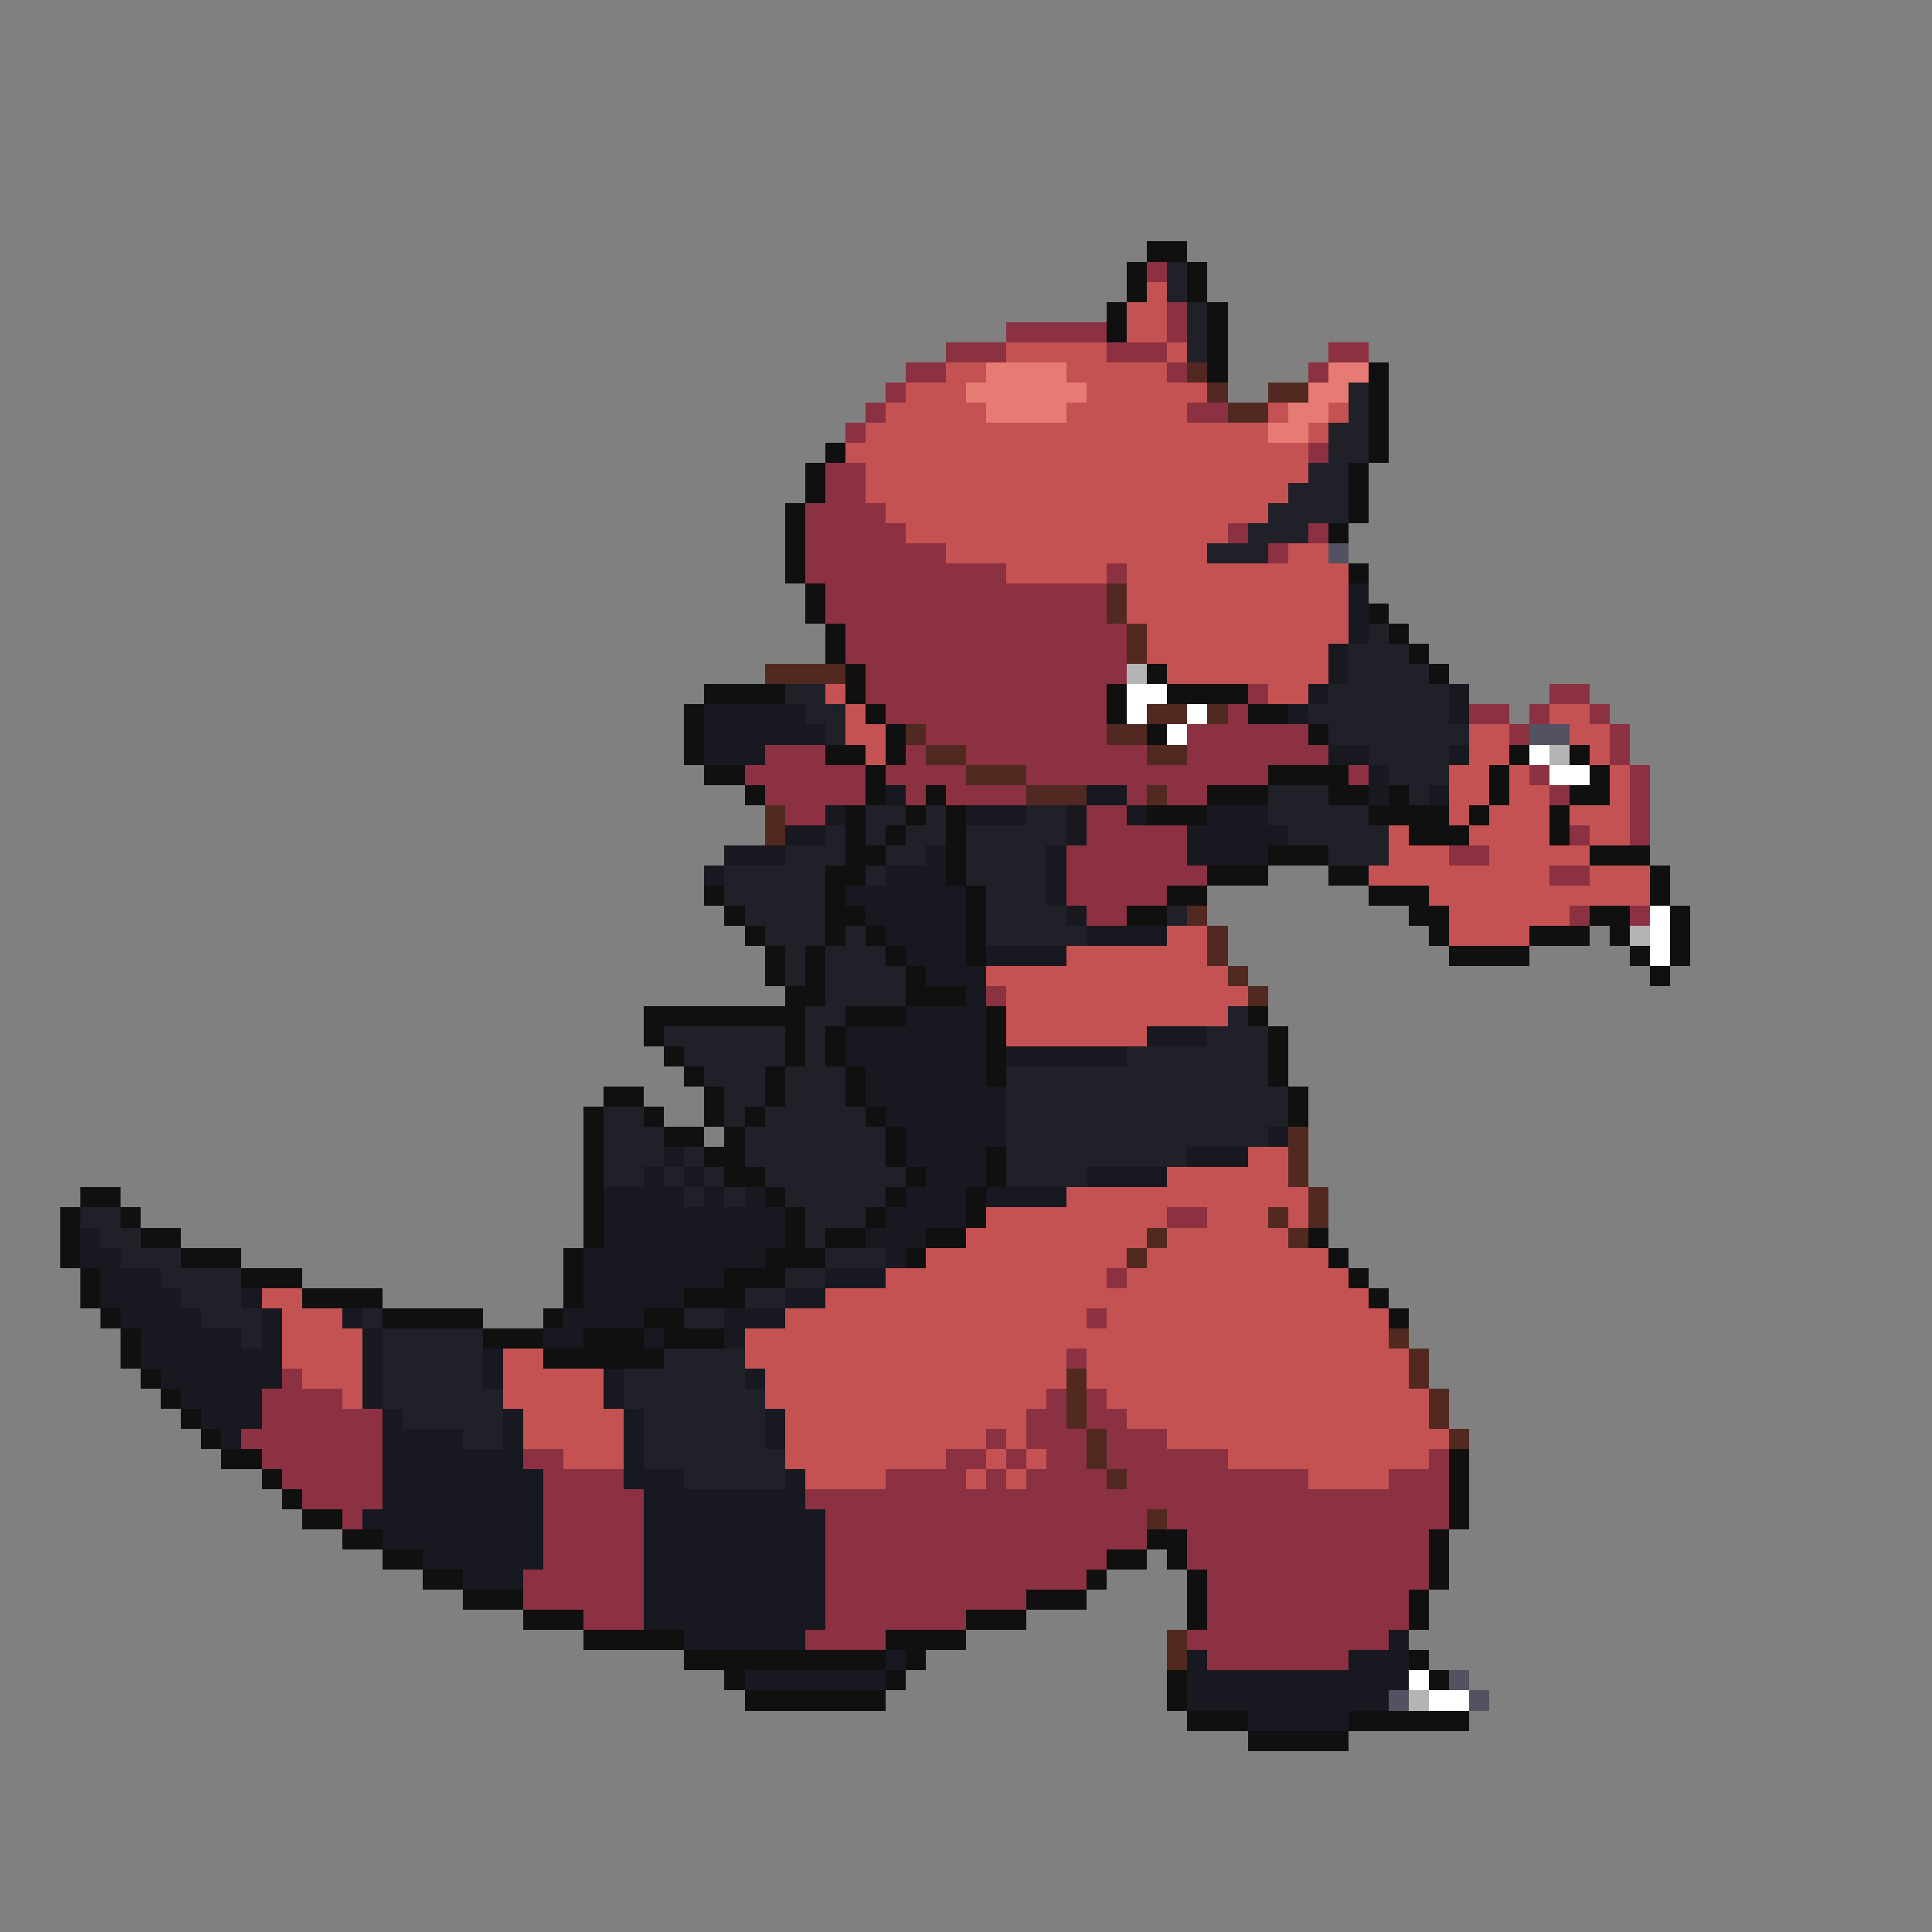 <svg xmlns="http://www.w3.org/2000/svg" viewBox="0 -0.5 96 96" shape-rendering="crispEdges">
<rect x="0" y="-0.5" width="96" height="96" fill="#808080" stroke="none"/>
<path stroke="#101010" d="M57 12h2M56 13h1M59 13h1M56 14h1M59 14h1M55 15h1M60 15h1M55 16h1M60 16h1M60 17h1M60 18h1M68 18h1M68 19h1M68 20h1M68 21h1M41 22h1M68 22h1M40 23h1M67 23h1M40 24h1M67 24h1M39 25h1M67 25h1M39 26h1M66 26h1M39 27h1M39 28h1M67 28h1M40 29h1M40 30h1M68 30h1M41 31h1M69 31h1M41 32h1M70 32h1M42 33h1M57 33h1M71 33h1M35 34h4M42 34h1M55 34h1M58 34h4M34 35h1M43 35h1M55 35h1M62 35h2M34 36h1M44 36h1M57 36h1M65 36h1M34 37h1M41 37h2M44 37h1M75 37h1M78 37h1M35 38h2M43 38h1M63 38h4M74 38h1M79 38h1M37 39h1M43 39h1M46 39h1M60 39h3M66 39h2M69 39h1M74 39h1M78 39h2M42 40h1M45 40h1M47 40h1M57 40h3M68 40h4M73 40h1M77 40h1M42 41h1M44 41h1M47 41h1M70 41h3M77 41h1M42 42h2M47 42h1M63 42h3M79 42h3M41 43h2M47 43h1M60 43h3M66 43h2M82 43h1M35 44h1M41 44h1M48 44h1M58 44h2M68 44h3M82 44h1M36 45h1M41 45h2M48 45h1M56 45h2M70 45h2M79 45h2M83 45h1M37 46h1M41 46h1M43 46h1M48 46h1M71 46h1M76 46h3M80 46h1M83 46h1M38 47h1M40 47h1M44 47h1M48 47h1M72 47h4M81 47h1M83 47h1M38 48h1M40 48h1M45 48h1M82 48h1M39 49h2M45 49h3M32 50h8M42 50h3M49 50h1M62 50h1M32 51h1M39 51h1M41 51h1M49 51h1M63 51h1M33 52h1M39 52h1M41 52h1M49 52h1M63 52h1M34 53h1M38 53h1M42 53h1M49 53h1M63 53h1M30 54h2M35 54h1M38 54h1M42 54h1M64 54h1M29 55h1M32 55h1M35 55h1M37 55h1M43 55h1M64 55h1M29 56h1M33 56h2M36 56h1M44 56h1M29 57h1M35 57h2M44 57h1M49 57h1M29 58h1M36 58h2M45 58h1M49 58h1M4 59h2M29 59h1M38 59h1M44 59h1M48 59h1M3 60h1M6 60h1M29 60h1M39 60h1M43 60h1M48 60h1M3 61h1M7 61h2M29 61h1M39 61h1M41 61h2M46 61h2M65 61h1M3 62h1M9 62h3M28 62h1M38 62h3M45 62h1M66 62h1M4 63h1M12 63h3M28 63h1M36 63h3M67 63h1M4 64h1M15 64h4M28 64h1M34 64h3M68 64h1M5 65h1M19 65h5M27 65h1M32 65h2M69 65h1M6 66h1M24 66h3M29 66h3M33 66h3M6 67h1M27 67h6M7 68h1M8 69h1M9 70h1M10 71h1M11 72h2M72 72h1M13 73h1M72 73h1M14 74h1M72 74h1M15 75h2M72 75h1M17 76h2M57 76h2M71 76h1M19 77h2M55 77h2M58 77h1M71 77h1M21 78h2M54 78h1M59 78h1M71 78h1M23 79h3M51 79h3M59 79h1M70 79h1M26 80h3M48 80h3M59 80h1M70 80h1M29 81h5M44 81h4M34 82h10M45 82h1M70 82h1M36 83h1M44 83h1M58 83h1M71 83h1M37 84h7M58 84h1M59 85h3M67 85h6M62 86h5" />
<path stroke="#8b3141" d="M57 13h1M58 15h1M50 16h5M58 16h1M47 17h3M55 17h3M66 17h2M45 18h2M58 18h1M65 18h1M44 19h1M43 20h1M59 20h2M42 21h1M65 22h1M41 23h2M41 24h2M40 25h4M40 26h5M61 26h1M65 26h1M40 27h7M63 27h1M40 28h10M55 28h1M41 29h14M41 30h14M42 31h14M42 32h14M43 33h13M43 34h12M62 34h1M77 34h2M44 35h11M61 35h1M73 35h2M76 35h1M79 35h1M46 36h9M59 36h6M75 36h1M80 36h1M38 37h3M45 37h1M48 37h9M59 37h7M80 37h1M37 38h6M44 38h4M51 38h12M67 38h1M76 38h1M81 38h1M38 39h5M45 39h1M47 39h4M56 39h1M58 39h2M77 39h1M81 39h1M39 40h2M54 40h2M81 40h1M54 41h5M78 41h1M81 41h1M53 42h6M72 42h2M53 43h7M77 43h2M53 44h5M54 45h2M78 45h1M81 45h1M49 49h1M58 60h2M55 63h1M54 65h1M53 67h1M14 68h1M13 69h4M52 69h1M54 69h1M13 70h6M51 70h2M54 70h2M12 71h7M49 71h1M51 71h3M55 71h3M13 72h6M26 72h2M47 72h2M50 72h1M52 72h2M55 72h6M71 72h1M14 73h5M27 73h4M44 73h4M49 73h1M51 73h4M56 73h9M69 73h3M15 74h4M27 74h5M40 74h32M17 75h1M27 75h5M41 75h16M58 75h14M27 76h5M41 76h16M59 76h12M27 77h5M41 77h14M59 77h12M26 78h6M41 78h13M60 78h11M26 79h6M41 79h10M60 79h10M29 80h3M41 80h7M60 80h10M40 81h4M59 81h10M60 82h7" />
<path stroke="#202029" d="M58 13h1M58 14h1M59 15h1M59 16h1M59 17h1M67 19h1M67 20h1M66 21h2M66 22h2M65 23h2M64 24h3M63 25h4M62 26h3M60 27h3M68 31h1M67 32h3M67 33h4M39 34h2M66 34h6M40 35h2M65 35h7M41 36h1M66 36h7M68 37h4M69 38h3M63 39h3M70 39h1M43 40h2M46 40h1M51 40h2M63 40h5M41 41h1M43 41h1M45 41h2M48 41h5M64 41h5M39 42h3M44 42h2M48 42h4M66 42h3M36 43h5M43 43h1M48 43h4M36 44h5M49 44h3M37 45h4M49 45h4M58 45h1M38 46h3M42 46h1M49 46h5M39 47h1M41 47h3M39 48h1M41 48h4M41 49h4M40 50h2M61 50h1M33 51h6M40 51h1M60 51h3M34 52h5M40 52h1M56 52h7M35 53h3M39 53h3M50 53h13M36 54h2M39 54h3M50 54h14M30 55h2M36 55h1M38 55h5M50 55h14M30 56h3M37 56h7M50 56h13M30 57h3M34 57h1M37 57h7M50 57h9M30 58h2M33 58h1M35 58h1M38 58h7M50 58h4M34 59h1M36 59h1M39 59h5M4 60h2M40 60h3M5 61h2M40 61h1M6 62h3M41 62h3M8 63h4M39 63h2M9 64h3M37 64h2M10 65h3M18 65h1M34 65h2M12 66h1M19 66h5M19 67h5M33 67h4M19 68h5M31 68h6M19 69h6M31 69h7M20 70h5M32 70h6M23 71h2M32 71h6M32 72h7M34 73h5" />
<path stroke="#c55252" d="M57 14h1M56 15h2M56 16h2M50 17h5M58 17h1M47 18h2M53 18h5M45 19h3M54 19h6M44 20h5M53 20h6M63 20h1M66 20h1M43 21h20M65 21h1M42 22h23M43 23h22M43 24h21M44 25h19M45 26h16M47 27h13M64 27h2M50 28h5M56 28h11M56 29h11M56 30h11M57 31h10M57 32h9M58 33h8M41 34h1M63 34h2M42 35h1M77 35h2M42 36h2M73 36h2M78 36h2M43 37h1M73 37h2M79 37h1M72 38h2M75 38h1M80 38h1M72 39h2M75 39h2M80 39h1M72 40h1M74 40h3M78 40h3M69 41h1M73 41h4M79 41h2M69 42h3M74 42h5M68 43h9M79 43h3M71 44h11M72 45h6M58 46h2M72 46h4M53 47h7M49 48h12M50 49h12M50 50h11M50 51h7M62 57h2M58 58h6M53 59h12M49 60h9M60 60h3M64 60h1M48 61h9M58 61h6M46 62h10M57 62h9M44 63h11M56 63h11M13 64h2M41 64h27M14 65h3M39 65h15M55 65h14M14 66h4M37 66h32M14 67h4M25 67h2M37 67h16M54 67h16M15 68h3M25 68h5M38 68h15M54 68h16M17 69h1M25 69h5M38 69h14M55 69h16M26 70h5M39 70h12M56 70h15M26 71h5M39 71h10M50 71h1M58 71h14M28 72h3M39 72h8M49 72h1M51 72h1M61 72h10M40 73h4M48 73h1M50 73h1M65 73h4" />
<path stroke="#e67b73" d="M49 18h4M66 18h2M48 19h6M65 19h2M49 20h4M64 20h2M63 21h2" />
<path stroke="#522920" d="M59 18h1M60 19h1M63 19h2M61 20h2M55 29h1M55 30h1M56 31h1M56 32h1M38 33h4M57 35h2M60 35h1M45 36h1M55 36h2M46 37h2M57 37h2M48 38h3M51 39h3M57 39h1M38 40h1M38 41h1M59 45h1M60 46h1M60 47h1M61 48h1M62 49h1M64 56h1M64 57h1M64 58h1M65 59h1M63 60h1M65 60h1M57 61h1M64 61h1M56 62h1M69 66h1M70 67h1M53 68h1M70 68h1M53 69h1M71 69h1M53 70h1M71 70h1M54 71h1M72 71h1M54 72h1M55 73h1M57 75h1M58 81h1M58 82h1" />
<path stroke="#525262" d="M66 27h1M76 36h2M72 83h1M69 84h1M73 84h1" />
<path stroke="#181820" d="M67 29h1M67 30h1M67 31h1M66 32h1M66 33h1M65 34h1M72 34h1M35 35h5M64 35h1M72 35h1M35 36h6M35 37h3M66 37h2M72 37h1M68 38h1M44 39h1M54 39h2M68 39h1M71 39h1M41 40h1M48 40h3M53 40h1M56 40h1M60 40h3M39 41h2M53 41h1M59 41h5M36 42h3M46 42h1M52 42h1M59 42h4M35 43h1M44 43h3M52 43h1M42 44h6M52 44h1M43 45h5M53 45h1M44 46h4M54 46h4M45 47h3M49 47h4M46 48h3M48 49h1M45 50h4M42 51h7M57 51h3M42 52h7M50 52h6M43 53h6M43 54h7M44 55h6M45 56h5M63 56h1M33 57h1M45 57h4M59 57h3M32 58h1M34 58h1M46 58h3M54 58h4M30 59h4M35 59h1M37 59h1M45 59h3M49 59h4M30 60h9M44 60h4M4 61h1M30 61h9M43 61h3M4 62h2M29 62h9M44 62h1M5 63h3M29 63h7M41 63h3M5 64h4M12 64h1M29 64h5M39 64h2M6 65h4M13 65h1M17 65h1M28 65h4M36 65h3M7 66h5M13 66h1M18 66h1M27 66h2M32 66h1M36 66h1M7 67h7M18 67h1M24 67h1M8 68h6M18 68h1M24 68h1M30 68h1M37 68h1M9 69h4M18 69h1M30 69h1M10 70h3M19 70h1M25 70h1M31 70h1M38 70h1M11 71h1M19 71h4M25 71h1M31 71h1M38 71h1M19 72h7M31 72h1M19 73h8M31 73h3M39 73h1M19 74h8M32 74h8M18 75h9M32 75h9M19 76h8M32 76h9M21 77h6M32 77h9M23 78h3M32 78h9M32 79h9M32 80h9M34 81h6M69 81h1M44 82h1M59 82h1M67 82h3M37 83h7M59 83h11M59 84h10M62 85h5" />
<path stroke="#b4b4b4" d="M56 33h1M77 37h1M81 46h1M70 84h1" />
<path stroke="#ffffff" d="M56 34h2M56 35h1M59 35h1M58 36h1M76 37h1M77 38h2M82 45h1M82 46h1M82 47h1M70 83h1M71 84h2" />
</svg>